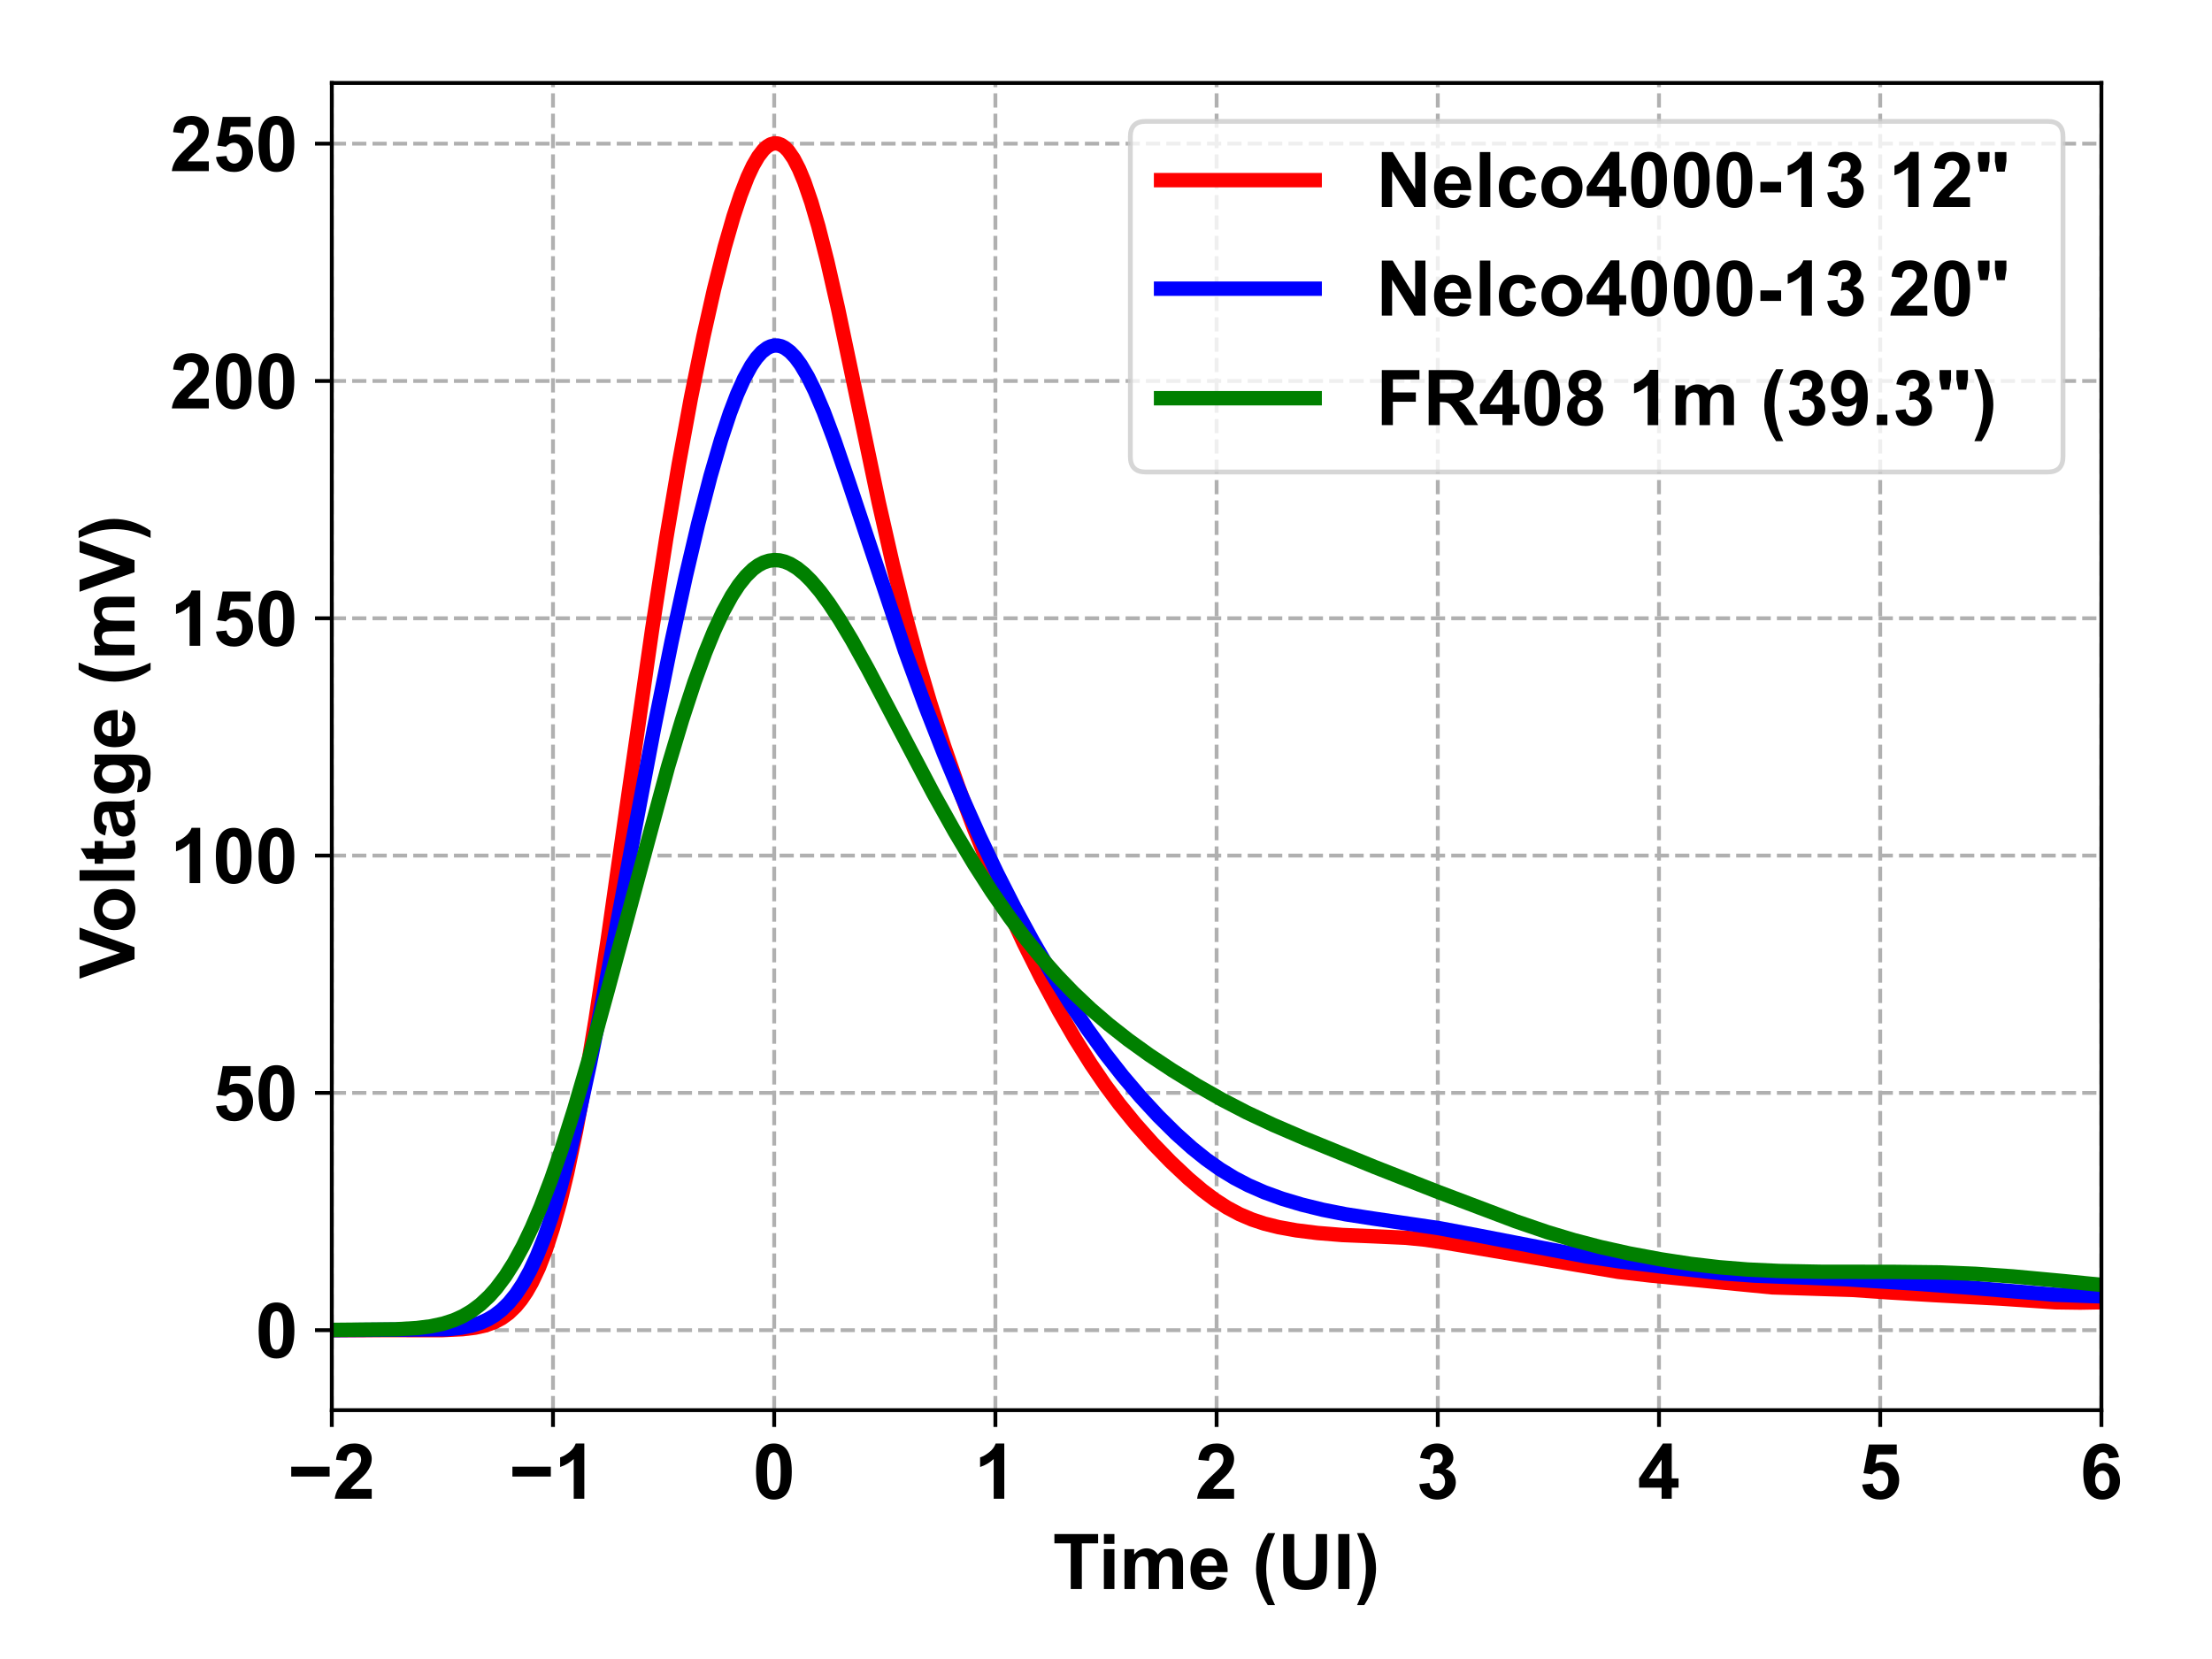 <?xml version="1.0" encoding="UTF-8" standalone="no"?>
<svg
   width="460.8pt"
   height="345.6pt"
   viewBox="0 0 460.8 345.6"
   version="1.1"
   id="svg170"
   sodipodi:docname="plot_pulse.svg"
   inkscape:version="1.3 (0e150ed6c4, 2023-07-21)"
   xmlns:inkscape="http://www.inkscape.org/namespaces/inkscape"
   xmlns:sodipodi="http://sodipodi.sourceforge.net/DTD/sodipodi-0.dtd"
   xmlns:xlink="http://www.w3.org/1999/xlink"
   xmlns="http://www.w3.org/2000/svg"
   xmlns:svg="http://www.w3.org/2000/svg">
  <rect x="0" y="0" width="460.8" height="345.6" fill="#333333" stroke="none"/>
  <sodipodi:namedview
     id="namedview170"
     pagecolor="#ffffff"
     bordercolor="#000000"
     borderopacity="0.25"
     inkscape:showpageshadow="2"
     inkscape:pageopacity="0.0"
     inkscape:pagecheckerboard="0"
     inkscape:deskcolor="#d1d1d1"
     inkscape:document-units="pt"
     inkscape:zoom="1.7643229"
     inkscape:cx="307.20001"
     inkscape:cy="230.4"
     inkscape:window-width="1920"
     inkscape:window-height="1009"
     inkscape:window-x="1912"
     inkscape:window-y="-8"
     inkscape:window-maximized="1"
     inkscape:current-layer="svg170" />
  <defs
     id="defs54">
    <g
       id="g36">
      <g
         id="glyph-0-0">
        <path
           d="M 8.098 -2.031 L 8.098 0 L 0.398 0 C 0.48 -0.77 0.734 -1.488 1.152 -2.191 C 1.566 -2.879 2.383 -3.793 3.617 -4.945 C 4.609 -5.855 5.215 -6.48 5.441 -6.816 C 5.727 -7.266 5.887 -7.711 5.887 -8.16 C 5.887 -8.641 5.742 -9.023 5.488 -9.281 C 5.23 -9.535 4.863 -9.68 4.398 -9.68 C 3.938 -9.68 3.566 -9.535 3.312 -9.266 C 3.039 -8.977 2.879 -8.527 2.848 -7.887 L 0.656 -8.113 C 0.785 -9.312 1.184 -10.176 1.871 -10.703 C 2.559 -11.23 3.426 -11.504 4.465 -11.504 C 5.586 -11.504 6.48 -11.184 7.121 -10.574 C 7.762 -9.969 8.098 -9.215 8.098 -8.32 C 8.098 -7.793 8 -7.297 7.809 -6.832 C 7.617 -6.367 7.328 -5.887 6.945 -5.375 C 6.672 -5.023 6.191 -4.543 5.504 -3.902 C 4.801 -3.266 4.367 -2.848 4.176 -2.641 C 3.984 -2.434 3.84 -2.223 3.727 -2.031 Z M 8.098 -2.031 "
           id="path1" />
      </g>
      <g
         id="glyph-0-1">
        <path
           d="M 6.305 0 L 4.098 0 L 4.098 -8.273 C 3.297 -7.52 2.352 -6.961 1.266 -6.609 L 1.266 -8.609 C 1.84 -8.785 2.465 -9.137 3.137 -9.664 C 3.809 -10.176 4.258 -10.801 4.512 -11.504 L 6.305 -11.504 Z M 6.305 0 "
           id="path2" />
      </g>
      <g
         id="glyph-0-2">
        <path
           d="M 4.383 -11.504 C 5.488 -11.504 6.352 -11.105 6.992 -10.32 C 7.727 -9.375 8.113 -7.824 8.113 -5.648 C 8.113 -3.473 7.727 -1.922 6.992 -0.977 C 6.352 -0.207 5.488 0.176 4.383 0.176 C 3.266 0.176 2.367 -0.238 1.695 -1.09 C 1.008 -1.938 0.672 -3.457 0.672 -5.664 C 0.672 -7.824 1.039 -9.375 1.793 -10.336 C 2.398 -11.105 3.266 -11.504 4.383 -11.504 Z M 4.383 -9.68 C 4.129 -9.68 3.887 -9.586 3.68 -9.426 C 3.457 -9.246 3.297 -8.945 3.199 -8.512 C 3.039 -7.938 2.977 -6.992 2.977 -5.648 C 2.977 -4.305 3.039 -3.375 3.168 -2.879 C 3.297 -2.367 3.473 -2.031 3.68 -1.871 C 3.887 -1.711 4.129 -1.633 4.383 -1.633 C 4.641 -1.633 4.879 -1.711 5.09 -1.871 C 5.297 -2.031 5.457 -2.336 5.586 -2.785 C 5.727 -3.344 5.809 -4.305 5.809 -5.648 C 5.809 -6.992 5.727 -7.902 5.602 -8.414 C 5.473 -8.91 5.297 -9.246 5.09 -9.426 C 4.879 -9.586 4.641 -9.68 4.383 -9.68 Z M 4.383 -9.68 "
           id="path3" />
      </g>
      <g
         id="glyph-0-3">
        <path
           d="M 0.609 -3.039 L 2.719 -3.297 C 2.785 -2.754 2.977 -2.336 3.266 -2.047 C 3.551 -1.762 3.922 -1.633 4.352 -1.633 C 4.801 -1.633 5.168 -1.793 5.488 -2.145 C 5.809 -2.48 5.969 -2.945 5.969 -3.535 C 5.969 -4.078 5.809 -4.512 5.52 -4.832 C 5.215 -5.152 4.848 -5.328 4.434 -5.328 C 4.145 -5.328 3.809 -5.266 3.426 -5.168 L 3.664 -6.961 C 4.258 -6.93 4.703 -7.055 5.023 -7.328 C 5.328 -7.602 5.488 -7.969 5.488 -8.434 C 5.488 -8.816 5.359 -9.121 5.137 -9.344 C 4.91 -9.566 4.609 -9.695 4.223 -9.695 C 3.84 -9.695 3.52 -9.551 3.266 -9.297 C 3.008 -9.039 2.848 -8.656 2.785 -8.16 L 0.77 -8.512 C 0.895 -9.199 1.105 -9.742 1.391 -10.16 C 1.68 -10.574 2.062 -10.895 2.574 -11.137 C 3.09 -11.375 3.664 -11.504 4.305 -11.504 C 5.375 -11.504 6.238 -11.152 6.895 -10.465 C 7.426 -9.902 7.695 -9.266 7.695 -8.559 C 7.695 -7.551 7.137 -6.754 6.047 -6.16 C 6.688 -6.016 7.215 -5.695 7.617 -5.215 C 8 -4.719 8.207 -4.129 8.207 -3.441 C 8.207 -2.434 7.84 -1.586 7.105 -0.879 C 6.367 -0.176 5.457 0.176 4.367 0.176 C 3.328 0.176 2.465 -0.113 1.793 -0.703 C 1.105 -1.297 0.703 -2.078 0.609 -3.039 Z M 0.609 -3.039 "
           id="path4" />
      </g>
      <g
         id="glyph-0-4">
        <path
           d="M 4.992 0 L 4.992 -2.305 L 0.305 -2.305 L 0.305 -4.223 L 5.266 -11.504 L 7.105 -11.504 L 7.105 -4.238 L 8.527 -4.238 L 8.527 -2.305 L 7.105 -2.305 L 7.105 0 Z M 4.992 -4.238 L 4.992 -8.145 L 2.352 -4.238 Z M 4.992 -4.238 "
           id="path5" />
      </g>
      <g
         id="glyph-0-5">
        <path
           d="M 0.703 -2.945 L 2.895 -3.168 C 2.961 -2.672 3.137 -2.289 3.457 -2 C 3.762 -1.711 4.113 -1.566 4.512 -1.566 C 4.961 -1.566 5.359 -1.742 5.68 -2.113 C 6 -2.48 6.16 -3.039 6.16 -3.809 C 6.16 -4.512 6 -5.039 5.68 -5.391 C 5.359 -5.742 4.961 -5.922 4.449 -5.922 C 3.809 -5.922 3.246 -5.633 2.754 -5.07 L 0.977 -5.328 L 2.098 -11.297 L 7.902 -11.297 L 7.902 -9.246 L 3.762 -9.246 L 3.426 -7.297 C 3.902 -7.535 4.414 -7.664 4.93 -7.664 C 5.887 -7.664 6.719 -7.297 7.391 -6.594 C 8.062 -5.887 8.414 -4.961 8.414 -3.84 C 8.414 -2.895 8.145 -2.062 7.602 -1.328 C 6.848 -0.32 5.809 0.176 4.496 0.176 C 3.441 0.176 2.574 -0.098 1.902 -0.656 C 1.23 -1.215 0.832 -1.984 0.703 -2.945 Z M 0.703 -2.945 "
           id="path6" />
      </g>
      <g
         id="glyph-0-6">
        <path
           d="M 8.113 -8.656 L 6 -8.414 C 5.938 -8.848 5.809 -9.168 5.586 -9.375 C 5.359 -9.586 5.09 -9.695 4.734 -9.695 C 4.258 -9.695 3.871 -9.488 3.551 -9.07 C 3.23 -8.656 3.023 -7.777 2.961 -6.465 C 3.504 -7.105 4.176 -7.441 4.992 -7.441 C 5.902 -7.441 6.688 -7.09 7.344 -6.383 C 8 -5.68 8.336 -4.785 8.336 -3.68 C 8.336 -2.512 7.984 -1.586 7.297 -0.879 C 6.609 -0.176 5.727 0.176 4.656 0.176 C 3.488 0.176 2.527 -0.258 1.793 -1.152 C 1.039 -2.047 0.672 -3.52 0.672 -5.566 C 0.672 -7.664 1.055 -9.184 1.84 -10.113 C 2.609 -11.039 3.617 -11.504 4.863 -11.504 C 5.727 -11.504 6.449 -11.246 7.023 -10.77 C 7.602 -10.273 7.953 -9.566 8.113 -8.656 Z M 3.137 -3.855 C 3.137 -3.137 3.297 -2.594 3.633 -2.207 C 3.953 -1.824 4.336 -1.633 4.754 -1.633 C 5.152 -1.633 5.488 -1.777 5.762 -2.098 C 6.031 -2.414 6.176 -2.93 6.176 -3.664 C 6.176 -4.398 6.031 -4.945 5.742 -5.297 C 5.457 -5.648 5.09 -5.824 4.656 -5.824 C 4.223 -5.824 3.855 -5.648 3.566 -5.328 C 3.281 -4.992 3.137 -4.496 3.137 -3.855 Z M 3.137 -3.855 "
           id="path7" />
      </g>
      <g
         id="glyph-0-7">
        <path
           d="M 3.742 0 L 3.742 -9.52 L 0.336 -9.52 L 0.336 -11.457 L 9.441 -11.457 L 9.441 -9.52 L 6.047 -9.52 L 6.047 0 Z M 3.742 0 "
           id="path8" />
      </g>
      <g
         id="glyph-0-8">
        <path
           d="M 1.152 -9.426 L 1.152 -11.457 L 3.344 -11.457 L 3.344 -9.426 Z M 1.152 0 L 1.152 -8.305 L 3.344 -8.305 L 3.344 0 Z M 1.152 0 "
           id="path9" />
      </g>
      <g
         id="glyph-0-9">
        <path
           d="M 0.992 -8.305 L 3.008 -8.305 L 3.008 -7.168 C 3.727 -8.031 4.594 -8.48 5.602 -8.48 C 6.113 -8.48 6.574 -8.367 6.977 -8.145 C 7.359 -7.922 7.68 -7.602 7.938 -7.168 C 8.289 -7.602 8.688 -7.922 9.105 -8.145 C 9.52 -8.367 9.984 -8.48 10.465 -8.48 C 11.07 -8.48 11.586 -8.352 12.016 -8.113 C 12.434 -7.855 12.754 -7.504 12.961 -7.023 C 13.105 -6.672 13.184 -6.098 13.184 -5.312 L 13.184 0 L 10.992 0 L 10.992 -4.734 C 10.992 -5.566 10.91 -6.098 10.77 -6.336 C 10.559 -6.641 10.238 -6.801 9.824 -6.801 C 9.504 -6.801 9.215 -6.703 8.961 -6.512 C 8.688 -6.32 8.496 -6.047 8.367 -5.695 C 8.238 -5.328 8.191 -4.754 8.191 -3.984 L 8.191 0 L 6 0 L 6 -4.543 C 6 -5.344 5.953 -5.871 5.871 -6.113 C 5.793 -6.336 5.68 -6.512 5.52 -6.625 C 5.359 -6.734 5.137 -6.801 4.848 -6.801 C 4.496 -6.801 4.191 -6.703 3.938 -6.527 C 3.664 -6.336 3.473 -6.078 3.359 -5.742 C 3.23 -5.391 3.184 -4.832 3.184 -4.031 L 3.184 0 L 0.992 0 Z M 0.992 -8.305 "
           id="path10" />
      </g>
      <g
         id="glyph-0-10">
        <path
           d="M 5.953 -2.641 L 8.145 -2.273 C 7.855 -1.473 7.406 -0.863 6.801 -0.449 C 6.191 -0.031 5.441 0.176 4.527 0.176 C 3.09 0.176 2.016 -0.289 1.328 -1.23 C 0.785 -1.969 0.512 -2.93 0.512 -4.078 C 0.512 -5.457 0.863 -6.527 1.586 -7.312 C 2.305 -8.078 3.215 -8.48 4.32 -8.48 C 5.535 -8.48 6.512 -8.062 7.23 -7.246 C 7.938 -6.434 8.289 -5.184 8.258 -3.52 L 2.754 -3.52 C 2.77 -2.863 2.945 -2.352 3.281 -2 C 3.617 -1.633 4.047 -1.457 4.559 -1.457 C 4.895 -1.457 5.184 -1.535 5.426 -1.727 C 5.648 -1.922 5.824 -2.223 5.953 -2.641 Z M 6.078 -4.863 C 6.047 -5.488 5.887 -5.969 5.586 -6.305 C 5.266 -6.625 4.895 -6.801 4.449 -6.801 C 3.969 -6.801 3.566 -6.625 3.246 -6.273 C 2.93 -5.922 2.785 -5.457 2.801 -4.863 Z M 6.078 -4.863 "
           id="path11" />
      </g>
      <g
         id="glyph-0-11" />
      <g
         id="glyph-0-12">
        <path
           d="M 4.785 3.344 L 3.281 3.344 C 2.48 2.145 1.871 0.895 1.457 -0.383 C 1.039 -1.68 0.832 -2.93 0.832 -4.145 C 0.832 -5.648 1.09 -7.07 1.617 -8.414 C 2.062 -9.586 2.625 -10.656 3.312 -11.648 L 4.816 -11.648 C 4.098 -10.062 3.602 -8.719 3.344 -7.617 C 3.07 -6.512 2.945 -5.344 2.945 -4.098 C 2.945 -3.23 3.008 -2.367 3.168 -1.473 C 3.328 -0.574 3.535 0.258 3.824 1.055 C 4 1.586 4.32 2.352 4.785 3.344 Z M 4.785 3.344 "
           id="path12" />
      </g>
      <g
         id="glyph-0-13">
        <path
           d="M 1.152 -11.457 L 3.457 -11.457 L 3.457 -5.246 C 3.457 -4.258 3.488 -3.617 3.551 -3.328 C 3.648 -2.863 3.871 -2.496 4.258 -2.207 C 4.625 -1.922 5.137 -1.777 5.777 -1.777 C 6.434 -1.777 6.93 -1.902 7.266 -2.176 C 7.586 -2.449 7.793 -2.785 7.855 -3.168 C 7.922 -3.551 7.969 -4.207 7.969 -5.121 L 7.969 -11.457 L 10.289 -11.457 L 10.289 -5.441 C 10.289 -4.062 10.223 -3.09 10.098 -2.512 C 9.969 -1.938 9.727 -1.457 9.391 -1.07 C 9.055 -0.688 8.609 -0.383 8.047 -0.16 C 7.488 0.062 6.754 0.176 5.855 0.176 C 4.754 0.176 3.922 0.047 3.359 -0.191 C 2.785 -0.434 2.336 -0.754 2.016 -1.168 C 1.695 -1.566 1.473 -1.984 1.375 -2.434 C 1.215 -3.09 1.152 -4.062 1.152 -5.344 Z M 1.152 -11.457 "
           id="path13" />
      </g>
      <g
         id="glyph-0-14">
        <path
           d="M 1.09 0 L 1.09 -11.457 L 3.406 -11.457 L 3.406 0 Z M 1.09 0 "
           id="path14" />
      </g>
      <g
         id="glyph-0-15">
        <path
           d="M 0.543 3.344 C 0.961 2.414 1.266 1.711 1.441 1.215 C 1.617 0.719 1.777 0.16 1.938 -0.48 C 2.098 -1.121 2.207 -1.727 2.273 -2.305 C 2.336 -2.879 2.383 -3.488 2.383 -4.098 C 2.383 -5.344 2.238 -6.512 1.984 -7.617 C 1.727 -8.719 1.23 -10.062 0.527 -11.648 L 2.016 -11.648 C 2.801 -10.527 3.406 -9.328 3.84 -8.078 C 4.273 -6.832 4.496 -5.551 4.496 -4.273 C 4.496 -3.184 4.32 -2.016 3.984 -0.77 C 3.586 0.609 2.945 1.984 2.047 3.344 Z M 0.543 3.344 "
           id="path15" />
      </g>
      <g
         id="glyph-0-16">
        <path
           d="M 1.184 0 L 1.184 -11.457 L 3.441 -11.457 L 8.129 -3.809 L 8.129 -11.457 L 10.273 -11.457 L 10.273 0 L 7.953 0 L 3.328 -7.473 L 3.328 0 Z M 1.184 0 "
           id="path16" />
      </g>
      <g
         id="glyph-0-17">
        <path
           d="M 1.152 0 L 1.152 -11.457 L 3.344 -11.457 L 3.344 0 Z M 1.152 0 "
           id="path17" />
      </g>
      <g
         id="glyph-0-18">
        <path
           d="M 8.383 -5.84 L 6.223 -5.457 C 6.145 -5.871 5.969 -6.191 5.711 -6.414 C 5.457 -6.641 5.121 -6.754 4.719 -6.754 C 4.176 -6.754 3.727 -6.559 3.406 -6.191 C 3.09 -5.809 2.93 -5.184 2.93 -4.305 C 2.93 -3.312 3.09 -2.609 3.426 -2.207 C 3.742 -1.793 4.191 -1.602 4.754 -1.602 C 5.168 -1.602 5.504 -1.711 5.777 -1.953 C 6.031 -2.191 6.223 -2.609 6.336 -3.184 L 8.496 -2.816 C 8.273 -1.824 7.84 -1.07 7.199 -0.574 C 6.559 -0.062 5.711 0.176 4.656 0.176 C 3.441 0.176 2.465 -0.191 1.742 -0.961 C 1.023 -1.727 0.672 -2.785 0.672 -4.145 C 0.672 -5.504 1.023 -6.559 1.742 -7.328 C 2.465 -8.098 3.441 -8.48 4.688 -8.48 C 5.695 -8.48 6.496 -8.258 7.105 -7.824 C 7.695 -7.391 8.129 -6.734 8.383 -5.84 Z M 8.383 -5.84 "
           id="path18" />
      </g>
      <g
         id="glyph-0-19">
        <path
           d="M 0.641 -4.273 C 0.641 -4.992 0.816 -5.695 1.168 -6.383 C 1.52 -7.055 2.031 -7.586 2.703 -7.938 C 3.359 -8.289 4.098 -8.48 4.91 -8.48 C 6.16 -8.48 7.199 -8.062 8 -7.246 C 8.801 -6.434 9.199 -5.406 9.199 -4.176 C 9.199 -2.91 8.785 -1.871 7.984 -1.055 C 7.168 -0.223 6.145 0.176 4.93 0.176 C 4.16 0.176 3.441 0 2.754 -0.336 C 2.047 -0.672 1.52 -1.168 1.168 -1.84 C 0.816 -2.496 0.641 -3.312 0.641 -4.273 Z M 2.895 -4.145 C 2.895 -3.312 3.09 -2.688 3.473 -2.258 C 3.855 -1.809 4.336 -1.602 4.91 -1.602 C 5.488 -1.602 5.969 -1.809 6.352 -2.258 C 6.734 -2.688 6.945 -3.328 6.945 -4.16 C 6.945 -4.961 6.734 -5.586 6.352 -6.031 C 5.969 -6.465 5.488 -6.688 4.91 -6.688 C 4.336 -6.688 3.855 -6.465 3.473 -6.031 C 3.09 -5.586 2.895 -4.961 2.895 -4.145 Z M 2.895 -4.145 "
           id="path19" />
      </g>
      <g
         id="glyph-0-20">
        <path
           d="M 0.895 -3.055 L 0.895 -5.246 L 5.215 -5.246 L 5.215 -3.055 Z M 0.895 -3.055 "
           id="path20" />
      </g>
      <g
         id="glyph-0-21">
        <path
           d="M 1.297 -7.375 L 0.879 -9.52 L 0.879 -11.457 L 3.266 -11.457 L 3.266 -9.52 L 2.91 -7.375 Z M 4.816 -7.375 L 4.398 -9.52 L 4.398 -11.457 L 6.785 -11.457 L 6.785 -9.52 L 6.434 -7.375 Z M 4.816 -7.375 "
           id="path21" />
      </g>
      <g
         id="glyph-0-22">
        <path
           d="M 1.184 0 L 1.184 -11.457 L 9.023 -11.457 L 9.023 -9.52 L 3.488 -9.52 L 3.488 -6.801 L 8.273 -6.801 L 8.273 -4.863 L 3.488 -4.863 L 3.488 0 Z M 1.184 0 "
           id="path22" />
      </g>
      <g
         id="glyph-0-23">
        <path
           d="M 1.168 0 L 1.168 -11.457 L 6.031 -11.457 C 7.246 -11.457 8.145 -11.344 8.703 -11.137 C 9.246 -10.93 9.695 -10.559 10.031 -10.047 C 10.367 -9.52 10.543 -8.91 10.543 -8.238 C 10.543 -7.375 10.289 -6.672 9.777 -6.113 C 9.266 -5.551 8.512 -5.199 7.52 -5.055 C 8.016 -4.77 8.434 -4.449 8.754 -4.098 C 9.07 -3.742 9.52 -3.121 10.062 -2.238 L 11.473 0 L 8.703 0 L 7.023 -2.496 C 6.434 -3.375 6.031 -3.938 5.809 -4.176 C 5.586 -4.398 5.359 -4.559 5.121 -4.656 C 4.863 -4.734 4.48 -4.785 3.953 -4.785 L 3.488 -4.785 L 3.488 0 Z M 3.488 -6.609 L 5.199 -6.609 C 6.305 -6.609 6.992 -6.656 7.266 -6.754 C 7.535 -6.848 7.762 -7.008 7.922 -7.23 C 8.078 -7.457 8.16 -7.742 8.16 -8.098 C 8.16 -8.48 8.047 -8.785 7.84 -9.023 C 7.633 -9.246 7.344 -9.406 6.977 -9.473 C 6.785 -9.504 6.223 -9.52 5.297 -9.52 L 3.488 -9.52 Z M 3.488 -6.609 "
           id="path23" />
      </g>
      <g
         id="glyph-0-24">
        <path
           d="M 2.559 -6.176 C 1.984 -6.414 1.586 -6.754 1.328 -7.168 C 1.07 -7.586 0.945 -8.031 0.945 -8.543 C 0.945 -9.391 1.23 -10.098 1.824 -10.656 C 2.414 -11.215 3.266 -11.504 4.367 -11.504 C 5.457 -11.504 6.289 -11.215 6.895 -10.656 C 7.504 -10.098 7.809 -9.391 7.809 -8.543 C 7.809 -8 7.664 -7.535 7.391 -7.121 C 7.121 -6.703 6.734 -6.398 6.238 -6.176 C 6.863 -5.922 7.344 -5.535 7.68 -5.055 C 8 -4.574 8.176 -4 8.176 -3.359 C 8.176 -2.305 7.84 -1.441 7.168 -0.785 C 6.496 -0.129 5.602 0.191 4.48 0.191 C 3.426 0.191 2.559 -0.078 1.871 -0.625 C 1.055 -1.266 0.656 -2.145 0.656 -3.281 C 0.656 -3.887 0.801 -4.465 1.105 -4.977 C 1.406 -5.488 1.887 -5.887 2.559 -6.176 Z M 3.008 -8.383 C 3.008 -7.938 3.121 -7.602 3.375 -7.359 C 3.633 -7.121 3.969 -7.008 4.383 -7.008 C 4.801 -7.008 5.121 -7.121 5.375 -7.375 C 5.617 -7.617 5.742 -7.953 5.742 -8.398 C 5.742 -8.801 5.617 -9.121 5.375 -9.375 C 5.121 -9.633 4.801 -9.762 4.398 -9.762 C 3.969 -9.762 3.633 -9.633 3.375 -9.375 C 3.121 -9.121 3.008 -8.801 3.008 -8.383 Z M 2.816 -3.488 C 2.816 -2.879 2.961 -2.398 3.281 -2.062 C 3.586 -1.727 3.969 -1.566 4.434 -1.566 C 4.879 -1.566 5.266 -1.727 5.551 -2.047 C 5.84 -2.367 6 -2.848 6 -3.457 C 6 -4 5.84 -4.434 5.551 -4.754 C 5.246 -5.07 4.863 -5.246 4.398 -5.246 C 3.855 -5.246 3.457 -5.055 3.199 -4.688 C 2.945 -4.305 2.816 -3.902 2.816 -3.488 Z M 2.816 -3.488 "
           id="path24" />
      </g>
      <g
         id="glyph-0-25">
        <path
           d="M 0.719 -2.656 L 2.848 -2.879 C 2.895 -2.449 3.023 -2.129 3.246 -1.922 C 3.473 -1.711 3.762 -1.617 4.129 -1.617 C 4.574 -1.617 4.961 -1.824 5.281 -2.238 C 5.602 -2.656 5.793 -3.52 5.887 -4.832 C 5.328 -4.191 4.641 -3.871 3.824 -3.871 C 2.91 -3.871 2.129 -4.207 1.488 -4.91 C 0.832 -5.602 0.512 -6.512 0.512 -7.633 C 0.512 -8.785 0.848 -9.711 1.535 -10.434 C 2.223 -11.137 3.105 -11.504 4.176 -11.504 C 5.328 -11.504 6.289 -11.039 7.039 -10.145 C 7.777 -9.246 8.16 -7.762 8.16 -5.711 C 8.16 -3.617 7.762 -2.113 6.992 -1.184 C 6.207 -0.258 5.199 0.191 3.969 0.191 C 3.07 0.191 2.336 -0.031 1.793 -0.512 C 1.23 -0.992 0.879 -1.695 0.719 -2.656 Z M 5.695 -7.441 C 5.695 -8.145 5.52 -8.703 5.199 -9.09 C 4.879 -9.473 4.496 -9.68 4.078 -9.68 C 3.664 -9.68 3.328 -9.52 3.07 -9.199 C 2.801 -8.879 2.672 -8.352 2.672 -7.633 C 2.672 -6.879 2.816 -6.336 3.105 -5.984 C 3.391 -5.633 3.742 -5.473 4.191 -5.473 C 4.609 -5.473 4.977 -5.633 5.266 -5.969 C 5.551 -6.305 5.695 -6.801 5.695 -7.441 Z M 5.695 -7.441 "
           id="path25" />
      </g>
      <g
         id="glyph-0-26">
        <path
           d="M 1.152 0 L 1.152 -2.191 L 3.344 -2.191 L 3.344 0 Z M 1.152 0 "
           id="path26" />
      </g>
      <g
         id="glyph-1-0">
        <path
           d="M 0 -4.078 L -11.457 0 L -11.457 -2.496 L -2.977 -5.391 L -11.457 -8.207 L -11.457 -10.656 L 0 -6.559 Z M 0 -4.078 "
           id="path27" />
      </g>
      <g
         id="glyph-1-1">
        <path
           d="M -4.273 -0.641 C -4.992 -0.641 -5.695 -0.816 -6.383 -1.168 C -7.055 -1.52 -7.586 -2.031 -7.938 -2.703 C -8.289 -3.359 -8.48 -4.098 -8.48 -4.91 C -8.48 -6.16 -8.062 -7.199 -7.246 -8 C -6.434 -8.801 -5.406 -9.199 -4.176 -9.199 C -2.91 -9.199 -1.871 -8.785 -1.055 -7.984 C -0.223 -7.168 0.176 -6.145 0.176 -4.93 C 0.176 -4.16 0 -3.441 -0.336 -2.754 C -0.672 -2.047 -1.168 -1.52 -1.84 -1.168 C -2.496 -0.816 -3.312 -0.641 -4.273 -0.641 Z M -4.145 -2.895 C -3.312 -2.895 -2.688 -3.09 -2.258 -3.473 C -1.809 -3.855 -1.602 -4.336 -1.602 -4.91 C -1.602 -5.488 -1.809 -5.969 -2.258 -6.352 C -2.688 -6.734 -3.328 -6.945 -4.16 -6.945 C -4.961 -6.945 -5.586 -6.734 -6.031 -6.352 C -6.465 -5.969 -6.688 -5.488 -6.688 -4.91 C -6.688 -4.336 -6.465 -3.855 -6.031 -3.473 C -5.586 -3.09 -4.961 -2.895 -4.145 -2.895 Z M -4.145 -2.895 "
           id="path28" />
      </g>
      <g
         id="glyph-1-2">
        <path
           d="M 0 -1.152 L -11.457 -1.152 L -11.457 -3.344 L 0 -3.344 Z M 0 -1.152 "
           id="path29" />
      </g>
      <g
         id="glyph-1-3">
        <path
           d="M -8.305 -4.961 L -6.543 -4.961 L -6.543 -3.457 L -3.199 -3.457 C -2.527 -3.457 -2.129 -3.457 -2.016 -3.488 C -1.902 -3.52 -1.809 -3.586 -1.742 -3.68 C -1.664 -3.777 -1.633 -3.902 -1.633 -4.062 C -1.633 -4.258 -1.695 -4.559 -1.84 -4.945 L -0.145 -5.137 C 0.062 -4.625 0.176 -4.031 0.176 -3.391 C 0.176 -2.992 0.113 -2.641 -0.016 -2.32 C -0.145 -2 -0.305 -1.777 -0.527 -1.633 C -0.734 -1.473 -1.023 -1.375 -1.375 -1.328 C -1.633 -1.266 -2.145 -1.246 -2.93 -1.246 L -6.543 -1.246 L -6.543 -0.238 L -8.305 -0.238 L -8.305 -1.246 L -9.953 -1.246 L -11.23 -3.457 L -8.305 -3.457 Z M -8.305 -4.961 "
           id="path30" />
      </g>
      <g
         id="glyph-1-4">
        <path
           d="M -5.762 -2.785 L -6.129 -0.801 C -6.93 -1.023 -7.52 -1.406 -7.902 -1.953 C -8.289 -2.496 -8.48 -3.297 -8.48 -4.383 C -8.48 -5.359 -8.352 -6.098 -8.129 -6.574 C -7.902 -7.055 -7.602 -7.391 -7.246 -7.586 C -6.895 -7.777 -6.238 -7.887 -5.297 -7.887 L -2.719 -7.855 C -1.984 -7.855 -1.457 -7.887 -1.105 -7.953 C -0.754 -8.016 -0.383 -8.16 0 -8.352 L 0 -6.191 C -0.145 -6.129 -0.367 -6.047 -0.656 -5.984 C -0.785 -5.938 -0.863 -5.902 -0.91 -5.902 C -0.527 -5.52 -0.258 -5.105 -0.078 -4.688 C 0.078 -4.258 0.176 -3.809 0.176 -3.328 C 0.176 -2.465 -0.047 -1.793 -0.512 -1.312 C -0.961 -0.816 -1.551 -0.574 -2.273 -0.574 C -2.734 -0.574 -3.152 -0.688 -3.52 -0.91 C -3.871 -1.137 -4.16 -1.441 -4.352 -1.84 C -4.543 -2.238 -4.719 -2.832 -4.879 -3.602 C -5.07 -4.625 -5.246 -5.328 -5.406 -5.727 L -5.633 -5.727 C -6.047 -5.727 -6.352 -5.617 -6.527 -5.406 C -6.703 -5.199 -6.801 -4.816 -6.801 -4.238 C -6.801 -3.84 -6.719 -3.535 -6.559 -3.312 C -6.398 -3.09 -6.145 -2.91 -5.762 -2.785 Z M -3.984 -5.727 C -3.887 -5.441 -3.777 -4.992 -3.648 -4.383 C -3.52 -3.777 -3.391 -3.375 -3.266 -3.199 C -3.055 -2.91 -2.801 -2.77 -2.496 -2.77 C -2.176 -2.77 -1.922 -2.879 -1.695 -3.105 C -1.473 -3.328 -1.359 -3.633 -1.359 -3.984 C -1.359 -4.367 -1.488 -4.754 -1.742 -5.121 C -1.938 -5.375 -2.191 -5.551 -2.48 -5.648 C -2.656 -5.695 -3.008 -5.727 -3.551 -5.727 Z M -3.984 -5.727 "
           id="path31" />
      </g>
      <g
         id="glyph-1-5">
        <path
           d="M 0.527 -0.945 L 0.832 -3.457 C 1.121 -3.488 1.328 -3.586 1.441 -3.742 C 1.586 -3.938 1.664 -4.273 1.664 -4.719 C 1.664 -5.297 1.566 -5.727 1.406 -6.016 C 1.297 -6.207 1.121 -6.352 0.863 -6.449 C 0.672 -6.512 0.352 -6.559 -0.129 -6.559 L -1.344 -6.559 C -0.449 -5.887 0 -5.055 0 -4.062 C 0 -2.945 -0.465 -2.062 -1.406 -1.426 C -2.145 -0.91 -3.07 -0.656 -4.191 -0.656 C -5.586 -0.656 -6.641 -0.992 -7.375 -1.664 C -8.113 -2.336 -8.48 -3.168 -8.48 -4.16 C -8.48 -5.184 -8.031 -6.016 -7.137 -6.688 L -8.305 -6.688 L -8.305 -8.754 L -0.848 -8.754 C 0.113 -8.754 0.848 -8.672 1.328 -8.512 C 1.809 -8.352 2.176 -8.113 2.465 -7.824 C 2.734 -7.535 2.945 -7.137 3.105 -6.656 C 3.266 -6.176 3.344 -5.551 3.344 -4.816 C 3.344 -3.406 3.105 -2.398 2.625 -1.824 C 2.145 -1.23 1.535 -0.945 0.801 -0.945 C 0.719 -0.945 0.625 -0.945 0.527 -0.945 Z M -4.32 -2.91 C -3.441 -2.91 -2.801 -3.07 -2.383 -3.426 C -1.969 -3.762 -1.777 -4.176 -1.777 -4.672 C -1.777 -5.215 -1.984 -5.664 -2.398 -6.031 C -2.816 -6.398 -3.441 -6.594 -4.273 -6.594 C -5.121 -6.594 -5.762 -6.414 -6.176 -6.062 C -6.594 -5.711 -6.801 -5.266 -6.801 -4.719 C -6.801 -4.191 -6.594 -3.762 -6.191 -3.426 C -5.777 -3.07 -5.152 -2.91 -4.32 -2.91 Z M -4.32 -2.91 "
           id="path32" />
      </g>
      <g
         id="glyph-1-6">
        <path
           d="M -2.641 -5.953 L -2.273 -8.145 C -1.473 -7.855 -0.863 -7.406 -0.449 -6.801 C -0.031 -6.191 0.176 -5.441 0.176 -4.527 C 0.176 -3.09 -0.289 -2.016 -1.23 -1.328 C -1.969 -0.785 -2.93 -0.512 -4.078 -0.512 C -5.457 -0.512 -6.527 -0.863 -7.312 -1.586 C -8.078 -2.305 -8.48 -3.215 -8.48 -4.32 C -8.48 -5.535 -8.062 -6.512 -7.246 -7.23 C -6.434 -7.938 -5.184 -8.289 -3.52 -8.258 L -3.52 -2.754 C -2.863 -2.77 -2.352 -2.945 -2 -3.281 C -1.633 -3.617 -1.457 -4.047 -1.457 -4.559 C -1.457 -4.895 -1.535 -5.184 -1.727 -5.426 C -1.922 -5.648 -2.223 -5.824 -2.641 -5.953 Z M -4.863 -6.078 C -5.488 -6.047 -5.969 -5.887 -6.305 -5.586 C -6.625 -5.266 -6.801 -4.895 -6.801 -4.449 C -6.801 -3.969 -6.625 -3.566 -6.273 -3.246 C -5.922 -2.93 -5.457 -2.785 -4.863 -2.801 Z M -4.863 -6.078 "
           id="path33" />
      </g>
      <g
         id="glyph-1-7" />
      <g
         id="glyph-1-8">
        <path
           d="M 3.344 -4.785 L 3.344 -3.281 C 2.145 -2.48 0.895 -1.871 -0.383 -1.457 C -1.68 -1.039 -2.93 -0.832 -4.145 -0.832 C -5.648 -0.832 -7.07 -1.09 -8.414 -1.617 C -9.586 -2.062 -10.656 -2.625 -11.648 -3.312 L -11.648 -4.816 C -10.062 -4.098 -8.719 -3.602 -7.617 -3.344 C -6.512 -3.07 -5.344 -2.945 -4.098 -2.945 C -3.23 -2.945 -2.367 -3.008 -1.473 -3.168 C -0.574 -3.328 0.258 -3.535 1.055 -3.824 C 1.586 -4 2.352 -4.32 3.344 -4.785 Z M 3.344 -4.785 "
           id="path34" />
      </g>
      <g
         id="glyph-1-9">
        <path
           d="M -8.305 -0.992 L -8.305 -3.008 L -7.168 -3.008 C -8.031 -3.727 -8.48 -4.594 -8.48 -5.602 C -8.48 -6.113 -8.367 -6.574 -8.145 -6.977 C -7.922 -7.359 -7.602 -7.68 -7.168 -7.938 C -7.602 -8.289 -7.922 -8.688 -8.145 -9.105 C -8.367 -9.52 -8.48 -9.984 -8.48 -10.465 C -8.48 -11.07 -8.352 -11.586 -8.113 -12.016 C -7.855 -12.434 -7.504 -12.754 -7.023 -12.961 C -6.672 -13.105 -6.098 -13.184 -5.312 -13.184 L 0 -13.184 L 0 -10.992 L -4.734 -10.992 C -5.566 -10.992 -6.098 -10.91 -6.336 -10.77 C -6.641 -10.559 -6.801 -10.238 -6.801 -9.824 C -6.801 -9.504 -6.703 -9.215 -6.512 -8.961 C -6.32 -8.688 -6.047 -8.496 -5.695 -8.367 C -5.328 -8.238 -4.754 -8.191 -3.984 -8.191 L 0 -8.191 L 0 -6 L -4.543 -6 C -5.344 -6 -5.871 -5.953 -6.113 -5.871 C -6.336 -5.793 -6.512 -5.68 -6.625 -5.52 C -6.734 -5.359 -6.801 -5.137 -6.801 -4.848 C -6.801 -4.496 -6.703 -4.191 -6.527 -3.938 C -6.336 -3.664 -6.078 -3.473 -5.742 -3.359 C -5.391 -3.23 -4.832 -3.184 -4.031 -3.184 L 0 -3.184 L 0 -0.992 Z M -8.305 -0.992 "
           id="path35" />
      </g>
      <g
         id="glyph-1-10">
        <path
           d="M 3.344 -0.543 C 2.414 -0.961 1.711 -1.266 1.215 -1.441 C 0.719 -1.617 0.16 -1.777 -0.48 -1.938 C -1.121 -2.098 -1.727 -2.207 -2.305 -2.273 C -2.879 -2.336 -3.488 -2.383 -4.098 -2.383 C -5.344 -2.383 -6.512 -2.238 -7.617 -1.984 C -8.719 -1.727 -10.062 -1.23 -11.648 -0.527 L -11.648 -2.016 C -10.527 -2.801 -9.328 -3.406 -8.078 -3.84 C -6.832 -4.273 -5.551 -4.496 -4.273 -4.496 C -3.184 -4.496 -2.016 -4.32 -0.77 -3.984 C 0.609 -3.586 1.984 -2.945 3.344 -2.047 Z M 3.344 -0.543 "
           id="path36" />
      </g>
    </g>
    <clipPath
       id="clip-0">
      <path
         clip-rule="nonzero"
         d="M 69.121 17.281 L 70 17.281 L 70 293.762 L 69.121 293.762 Z M 69.121 17.281 "
         id="path37" />
    </clipPath>
    <clipPath
       id="clip-1">
      <path
         clip-rule="nonzero"
         d="M 114 17.281 L 116 17.281 L 116 293.762 L 114 293.762 Z M 114 17.281 "
         id="path38" />
    </clipPath>
    <clipPath
       id="clip-2">
      <path
         clip-rule="nonzero"
         d="M 160 17.281 L 162 17.281 L 162 293.762 L 160 293.762 Z M 160 17.281 "
         id="path39" />
    </clipPath>
    <clipPath
       id="clip-3">
      <path
         clip-rule="nonzero"
         d="M 206 17.281 L 208 17.281 L 208 293.762 L 206 293.762 Z M 206 17.281 "
         id="path40" />
    </clipPath>
    <clipPath
       id="clip-4">
      <path
         clip-rule="nonzero"
         d="M 253 17.281 L 254 17.281 L 254 293.762 L 253 293.762 Z M 253 17.281 "
         id="path41" />
    </clipPath>
    <clipPath
       id="clip-5">
      <path
         clip-rule="nonzero"
         d="M 299 17.281 L 300 17.281 L 300 293.762 L 299 293.762 Z M 299 17.281 "
         id="path42" />
    </clipPath>
    <clipPath
       id="clip-6">
      <path
         clip-rule="nonzero"
         d="M 345 17.281 L 346 17.281 L 346 293.762 L 345 293.762 Z M 345 17.281 "
         id="path43" />
    </clipPath>
    <clipPath
       id="clip-7">
      <path
         clip-rule="nonzero"
         d="M 391 17.281 L 393 17.281 L 393 293.762 L 391 293.762 Z M 391 17.281 "
         id="path44" />
    </clipPath>
    <clipPath
       id="clip-8">
      <path
         clip-rule="nonzero"
         d="M 437 17.281 L 437.762 17.281 L 437.762 293.762 L 437 293.762 Z M 437 17.281 "
         id="path45" />
    </clipPath>
    <clipPath
       id="clip-9">
      <path
         clip-rule="nonzero"
         d="M 69.121 276 L 437.762 276 L 437.762 278 L 69.121 278 Z M 69.121 276 "
         id="path46" />
    </clipPath>
    <clipPath
       id="clip-10">
      <path
         clip-rule="nonzero"
         d="M 69.121 227 L 437.762 227 L 437.762 229 L 69.121 229 Z M 69.121 227 "
         id="path47" />
    </clipPath>
    <clipPath
       id="clip-11">
      <path
         clip-rule="nonzero"
         d="M 69.121 177 L 437.762 177 L 437.762 179 L 69.121 179 Z M 69.121 177 "
         id="path48" />
    </clipPath>
    <clipPath
       id="clip-12">
      <path
         clip-rule="nonzero"
         d="M 69.121 128 L 437.762 128 L 437.762 130 L 69.121 130 Z M 69.121 128 "
         id="path49" />
    </clipPath>
    <clipPath
       id="clip-13">
      <path
         clip-rule="nonzero"
         d="M 69.121 78 L 437.762 78 L 437.762 80 L 69.121 80 Z M 69.121 78 "
         id="path50" />
    </clipPath>
    <clipPath
       id="clip-14">
      <path
         clip-rule="nonzero"
         d="M 69.121 29 L 437.762 29 L 437.762 31 L 69.121 31 Z M 69.121 29 "
         id="path51" />
    </clipPath>
    <clipPath
       id="clip-15">
      <path
         clip-rule="nonzero"
         d="M 69.121 27 L 437.762 27 L 437.762 280 L 69.121 280 Z M 69.121 27 "
         id="path52" />
    </clipPath>
    <clipPath
       id="clip-16">
      <path
         clip-rule="nonzero"
         d="M 69.121 69 L 437.762 69 L 437.762 280 L 69.121 280 Z M 69.121 69 "
         id="path53" />
    </clipPath>
    <clipPath
       id="clip-17">
      <path
         clip-rule="nonzero"
         d="M 69.121 114 L 437.762 114 L 437.762 280 L 69.121 280 Z M 69.121 114 "
         id="path54" />
    </clipPath>
  </defs>
  <path
     fill-rule="nonzero"
     fill="rgb(100%, 100%, 100%)"
     fill-opacity="1"
     d="M 0 345.602 L 460.801 345.602 L 460.801 0 L 0 0 Z M 0 345.602 "
     id="path55" />
  <path
     fill-rule="nonzero"
     fill="rgb(100%, 100%, 100%)"
     fill-opacity="1"
     d="M 69.121 293.762 L 437.762 293.762 L 437.762 17.281 L 69.121 17.281 Z M 69.121 293.762 "
     id="path56" />
  <g
     clip-path="url(#clip-0)"
     id="g57">
    <path
       fill="none"
       stroke-width="0.8"
       stroke-linecap="butt"
       stroke-linejoin="round"
       stroke="rgb(69.019%, 69.019%, 69.019%)"
       stroke-opacity="1"
       stroke-dasharray="2.96 1.28"
       stroke-miterlimit="10"
       d="M 69.121 51.838 L 69.121 328.319 "
       transform="matrix(1, 0, 0, -1, 0, 345.6)"
       id="path57" />
  </g>
  <path
     fill="none"
     stroke-width="0.8"
     stroke-linecap="butt"
     stroke-linejoin="round"
     stroke="rgb(0%, 0%, 0%)"
     stroke-opacity="1"
     stroke-miterlimit="10"
     d="M 69.121 51.838 L 69.121 48.338 "
     transform="matrix(1, 0, 0, -1, 0, 345.6)"
     id="path58" />
  <g
     fill="rgb(0%, 0%, 0%)"
     fill-opacity="1"
     id="g58">
    <use
       xlink:href="#glyph-0-0"
       x="69.339"
       y="312.213"
       id="use58" />
  </g>
  <path
     fill-rule="nonzero"
     fill="rgb(0%, 0%, 0%)"
     fill-opacity="1"
     d="M 60.668 307.59 L 60.668 305.543 L 68.668 305.543 L 68.668 307.59 Z M 60.668 307.59 "
     id="path59" />
  <g
     clip-path="url(#clip-1)"
     id="g60">
    <path
       fill="none"
       stroke-width="0.8"
       stroke-linecap="butt"
       stroke-linejoin="round"
       stroke="rgb(69.019%, 69.019%, 69.019%)"
       stroke-opacity="1"
       stroke-dasharray="2.96 1.28"
       stroke-miterlimit="10"
       d="M 115.199 51.838 L 115.199 328.319 "
       transform="matrix(1, 0, 0, -1, 0, 345.6)"
       id="path60" />
  </g>
  <path
     fill="none"
     stroke-width="0.8"
     stroke-linecap="butt"
     stroke-linejoin="round"
     stroke="rgb(0%, 0%, 0%)"
     stroke-opacity="1"
     stroke-miterlimit="10"
     d="M 115.199 51.838 L 115.199 48.338 "
     transform="matrix(1, 0, 0, -1, 0, 345.6)"
     id="path61" />
  <g
     fill="rgb(0%, 0%, 0%)"
     fill-opacity="1"
     id="g61">
    <use
       xlink:href="#glyph-0-1"
       x="115.419"
       y="312.213"
       id="use61" />
  </g>
  <path
     fill-rule="nonzero"
     fill="rgb(0%, 0%, 0%)"
     fill-opacity="1"
     d="M 106.746 307.59 L 106.746 305.543 L 114.746 305.543 L 114.746 307.59 Z M 106.746 307.59 "
     id="path62" />
  <g
     clip-path="url(#clip-2)"
     id="g63">
    <path
       fill="none"
       stroke-width="0.8"
       stroke-linecap="butt"
       stroke-linejoin="round"
       stroke="rgb(69.019%, 69.019%, 69.019%)"
       stroke-opacity="1"
       stroke-dasharray="2.96 1.28"
       stroke-miterlimit="10"
       d="M 161.281 51.838 L 161.281 328.319 "
       transform="matrix(1, 0, 0, -1, 0, 345.6)"
       id="path63" />
  </g>
  <path
     fill="none"
     stroke-width="0.8"
     stroke-linecap="butt"
     stroke-linejoin="round"
     stroke="rgb(0%, 0%, 0%)"
     stroke-opacity="1"
     stroke-miterlimit="10"
     d="M 161.281 51.838 L 161.281 48.338 "
     transform="matrix(1, 0, 0, -1, 0, 345.6)"
     id="path64" />
  <g
     fill="rgb(0%, 0%, 0%)"
     fill-opacity="1"
     id="g64">
    <use
       xlink:href="#glyph-0-2"
       x="156.827"
       y="312.213"
       id="use64" />
  </g>
  <g
     clip-path="url(#clip-3)"
     id="g65">
    <path
       fill="none"
       stroke-width="0.8"
       stroke-linecap="butt"
       stroke-linejoin="round"
       stroke="rgb(69.019%, 69.019%, 69.019%)"
       stroke-opacity="1"
       stroke-dasharray="2.96 1.28"
       stroke-miterlimit="10"
       d="M 207.359 51.838 L 207.359 328.319 "
       transform="matrix(1, 0, 0, -1, 0, 345.6)"
       id="path65" />
  </g>
  <path
     fill="none"
     stroke-width="0.8"
     stroke-linecap="butt"
     stroke-linejoin="round"
     stroke="rgb(0%, 0%, 0%)"
     stroke-opacity="1"
     stroke-miterlimit="10"
     d="M 207.359 51.838 L 207.359 48.338 "
     transform="matrix(1, 0, 0, -1, 0, 345.6)"
     id="path66" />
  <g
     fill="rgb(0%, 0%, 0%)"
     fill-opacity="1"
     id="g66">
    <use
       xlink:href="#glyph-0-1"
       x="202.907"
       y="312.213"
       id="use66" />
  </g>
  <g
     clip-path="url(#clip-4)"
     id="g67">
    <path
       fill="none"
       stroke-width="0.8"
       stroke-linecap="butt"
       stroke-linejoin="round"
       stroke="rgb(69.019%, 69.019%, 69.019%)"
       stroke-opacity="1"
       stroke-dasharray="2.96 1.28"
       stroke-miterlimit="10"
       d="M 253.441 51.838 L 253.441 328.319 "
       transform="matrix(1, 0, 0, -1, 0, 345.6)"
       id="path67" />
  </g>
  <path
     fill="none"
     stroke-width="0.8"
     stroke-linecap="butt"
     stroke-linejoin="round"
     stroke="rgb(0%, 0%, 0%)"
     stroke-opacity="1"
     stroke-miterlimit="10"
     d="M 253.441 51.838 L 253.441 48.338 "
     transform="matrix(1, 0, 0, -1, 0, 345.6)"
     id="path68" />
  <g
     fill="rgb(0%, 0%, 0%)"
     fill-opacity="1"
     id="g68">
    <use
       xlink:href="#glyph-0-0"
       x="248.987"
       y="312.213"
       id="use68" />
  </g>
  <g
     clip-path="url(#clip-5)"
     id="g69">
    <path
       fill="none"
       stroke-width="0.8"
       stroke-linecap="butt"
       stroke-linejoin="round"
       stroke="rgb(69.019%, 69.019%, 69.019%)"
       stroke-opacity="1"
       stroke-dasharray="2.96 1.28"
       stroke-miterlimit="10"
       d="M 299.52 51.838 L 299.52 328.319 "
       transform="matrix(1, 0, 0, -1, 0, 345.6)"
       id="path69" />
  </g>
  <path
     fill="none"
     stroke-width="0.8"
     stroke-linecap="butt"
     stroke-linejoin="round"
     stroke="rgb(0%, 0%, 0%)"
     stroke-opacity="1"
     stroke-miterlimit="10"
     d="M 299.52 51.838 L 299.52 48.338 "
     transform="matrix(1, 0, 0, -1, 0, 345.6)"
     id="path70" />
  <g
     fill="rgb(0%, 0%, 0%)"
     fill-opacity="1"
     id="g70">
    <use
       xlink:href="#glyph-0-3"
       x="295.067"
       y="312.213"
       id="use70" />
  </g>
  <g
     clip-path="url(#clip-6)"
     id="g71">
    <path
       fill="none"
       stroke-width="0.8"
       stroke-linecap="butt"
       stroke-linejoin="round"
       stroke="rgb(69.019%, 69.019%, 69.019%)"
       stroke-opacity="1"
       stroke-dasharray="2.96 1.28"
       stroke-miterlimit="10"
       d="M 345.602 51.838 L 345.602 328.319 "
       transform="matrix(1, 0, 0, -1, 0, 345.6)"
       id="path71" />
  </g>
  <path
     fill="none"
     stroke-width="0.8"
     stroke-linecap="butt"
     stroke-linejoin="round"
     stroke="rgb(0%, 0%, 0%)"
     stroke-opacity="1"
     stroke-miterlimit="10"
     d="M 345.602 51.838 L 345.602 48.338 "
     transform="matrix(1, 0, 0, -1, 0, 345.6)"
     id="path72" />
  <g
     fill="rgb(0%, 0%, 0%)"
     fill-opacity="1"
     id="g72">
    <use
       xlink:href="#glyph-0-4"
       x="341.147"
       y="312.213"
       id="use72" />
  </g>
  <g
     clip-path="url(#clip-7)"
     id="g73">
    <path
       fill="none"
       stroke-width="0.8"
       stroke-linecap="butt"
       stroke-linejoin="round"
       stroke="rgb(69.019%, 69.019%, 69.019%)"
       stroke-opacity="1"
       stroke-dasharray="2.96 1.28"
       stroke-miterlimit="10"
       d="M 391.68 51.838 L 391.68 328.319 "
       transform="matrix(1, 0, 0, -1, 0, 345.6)"
       id="path73" />
  </g>
  <path
     fill="none"
     stroke-width="0.8"
     stroke-linecap="butt"
     stroke-linejoin="round"
     stroke="rgb(0%, 0%, 0%)"
     stroke-opacity="1"
     stroke-miterlimit="10"
     d="M 391.68 51.838 L 391.68 48.338 "
     transform="matrix(1, 0, 0, -1, 0, 345.6)"
     id="path74" />
  <g
     fill="rgb(0%, 0%, 0%)"
     fill-opacity="1"
     id="g74">
    <use
       xlink:href="#glyph-0-5"
       x="387.227"
       y="312.213"
       id="use74" />
  </g>
  <g
     clip-path="url(#clip-8)"
     id="g75">
    <path
       fill="none"
       stroke-width="0.8"
       stroke-linecap="butt"
       stroke-linejoin="round"
       stroke="rgb(69.019%, 69.019%, 69.019%)"
       stroke-opacity="1"
       stroke-dasharray="2.96 1.28"
       stroke-miterlimit="10"
       d="M 437.762 51.838 L 437.762 328.319 "
       transform="matrix(1, 0, 0, -1, 0, 345.6)"
       id="path75" />
  </g>
  <path
     fill="none"
     stroke-width="0.8"
     stroke-linecap="butt"
     stroke-linejoin="round"
     stroke="rgb(0%, 0%, 0%)"
     stroke-opacity="1"
     stroke-miterlimit="10"
     d="M 437.762 51.838 L 437.762 48.338 "
     transform="matrix(1, 0, 0, -1, 0, 345.6)"
     id="path76" />
  <g
     fill="rgb(0%, 0%, 0%)"
     fill-opacity="1"
     id="g76">
    <use
       xlink:href="#glyph-0-6"
       x="433.307"
       y="312.213"
       id="use76" />
  </g>
  <g
     fill="rgb(0%, 0%, 0%)"
     fill-opacity="1"
     id="g77">
    <use
       xlink:href="#glyph-0-7"
       x="219.315"
       y="331.026"
       id="use77" />
  </g>
  <g
     fill="rgb(0%, 0%, 0%)"
     fill-opacity="1"
     id="g85">
    <use
       xlink:href="#glyph-0-8"
       x="228.81"
       y="331.026"
       id="use78" />
    <use
       xlink:href="#glyph-0-9"
       x="233.258"
       y="331.026"
       id="use79" />
    <use
       xlink:href="#glyph-0-10"
       x="247.482"
       y="331.026"
       id="use80" />
    <use
       xlink:href="#glyph-0-11"
       x="256.378"
       y="331.026"
       id="use81" />
    <use
       xlink:href="#glyph-0-12"
       x="260.826"
       y="331.026"
       id="use82" />
    <use
       xlink:href="#glyph-0-13"
       x="266.154"
       y="331.026"
       id="use83" />
    <use
       xlink:href="#glyph-0-14"
       x="277.706"
       y="331.026"
       id="use84" />
    <use
       xlink:href="#glyph-0-15"
       x="282.154"
       y="331.026"
       id="use85" />
  </g>
  <g
     clip-path="url(#clip-9)"
     id="g86">
    <path
       fill="none"
       stroke-width="0.8"
       stroke-linecap="butt"
       stroke-linejoin="round"
       stroke="rgb(69.019%, 69.019%, 69.019%)"
       stroke-opacity="1"
       stroke-dasharray="2.96 1.28"
       stroke-miterlimit="10"
       d="M 69.121 68.498 L 437.762 68.498 "
       transform="matrix(1, 0, 0, -1, 0, 345.6)"
       id="path85" />
  </g>
  <path
     fill="none"
     stroke-width="0.8"
     stroke-linecap="butt"
     stroke-linejoin="round"
     stroke="rgb(0%, 0%, 0%)"
     stroke-opacity="1"
     stroke-miterlimit="10"
     d="M 69.121 68.498 L 65.621 68.498 "
     transform="matrix(1, 0, 0, -1, 0, 345.6)"
     id="path86" />
  <g
     fill="rgb(0%, 0%, 0%)"
     fill-opacity="1"
     id="g87">
    <use
       xlink:href="#glyph-0-2"
       x="53.214"
       y="282.829"
       id="use86" />
  </g>
  <g
     clip-path="url(#clip-10)"
     id="g88">
    <path
       fill="none"
       stroke-width="0.8"
       stroke-linecap="butt"
       stroke-linejoin="round"
       stroke="rgb(69.019%, 69.019%, 69.019%)"
       stroke-opacity="1"
       stroke-dasharray="2.96 1.28"
       stroke-miterlimit="10"
       d="M 69.121 117.932 L 437.762 117.932 "
       transform="matrix(1, 0, 0, -1, 0, 345.6)"
       id="path87" />
  </g>
  <path
     fill="none"
     stroke-width="0.8"
     stroke-linecap="butt"
     stroke-linejoin="round"
     stroke="rgb(0%, 0%, 0%)"
     stroke-opacity="1"
     stroke-miterlimit="10"
     d="M 69.121 117.932 L 65.621 117.932 "
     transform="matrix(1, 0, 0, -1, 0, 345.6)"
     id="path88" />
  <g
     fill="rgb(0%, 0%, 0%)"
     fill-opacity="1"
     id="g89">
    <use
       xlink:href="#glyph-0-5"
       x="44.307"
       y="233.394"
       id="use88" />
    <use
       xlink:href="#glyph-0-2"
       x="53.203"
       y="233.394"
       id="use89" />
  </g>
  <g
     clip-path="url(#clip-11)"
     id="g90">
    <path
       fill="none"
       stroke-width="0.8"
       stroke-linecap="butt"
       stroke-linejoin="round"
       stroke="rgb(69.019%, 69.019%, 69.019%)"
       stroke-opacity="1"
       stroke-dasharray="2.96 1.28"
       stroke-miterlimit="10"
       d="M 69.121 167.37 L 437.762 167.37 "
       transform="matrix(1, 0, 0, -1, 0, 345.6)"
       id="path89" />
  </g>
  <path
     fill="none"
     stroke-width="0.8"
     stroke-linecap="butt"
     stroke-linejoin="round"
     stroke="rgb(0%, 0%, 0%)"
     stroke-opacity="1"
     stroke-miterlimit="10"
     d="M 69.121 167.37 L 65.621 167.37 "
     transform="matrix(1, 0, 0, -1, 0, 345.6)"
     id="path90" />
  <g
     fill="rgb(0%, 0%, 0%)"
     fill-opacity="1"
     id="g92">
    <use
       xlink:href="#glyph-0-1"
       x="35.401"
       y="183.958"
       id="use90" />
    <use
       xlink:href="#glyph-0-2"
       x="44.297"
       y="183.958"
       id="use91" />
    <use
       xlink:href="#glyph-0-2"
       x="53.193"
       y="183.958"
       id="use92" />
  </g>
  <g
     clip-path="url(#clip-12)"
     id="g93">
    <path
       fill="none"
       stroke-width="0.8"
       stroke-linecap="butt"
       stroke-linejoin="round"
       stroke="rgb(69.019%, 69.019%, 69.019%)"
       stroke-opacity="1"
       stroke-dasharray="2.96 1.28"
       stroke-miterlimit="10"
       d="M 69.121 216.803 L 437.762 216.803 "
       transform="matrix(1, 0, 0, -1, 0, 345.6)"
       id="path92" />
  </g>
  <path
     fill="none"
     stroke-width="0.8"
     stroke-linecap="butt"
     stroke-linejoin="round"
     stroke="rgb(0%, 0%, 0%)"
     stroke-opacity="1"
     stroke-miterlimit="10"
     d="M 69.121 216.803 L 65.621 216.803 "
     transform="matrix(1, 0, 0, -1, 0, 345.6)"
     id="path93" />
  <g
     fill="rgb(0%, 0%, 0%)"
     fill-opacity="1"
     id="g95">
    <use
       xlink:href="#glyph-0-1"
       x="35.401"
       y="134.523"
       id="use93" />
    <use
       xlink:href="#glyph-0-5"
       x="44.297"
       y="134.523"
       id="use94" />
    <use
       xlink:href="#glyph-0-2"
       x="53.193"
       y="134.523"
       id="use95" />
  </g>
  <g
     clip-path="url(#clip-13)"
     id="g96">
    <path
       fill="none"
       stroke-width="0.8"
       stroke-linecap="butt"
       stroke-linejoin="round"
       stroke="rgb(69.019%, 69.019%, 69.019%)"
       stroke-opacity="1"
       stroke-dasharray="2.96 1.28"
       stroke-miterlimit="10"
       d="M 69.121 266.241 L 437.762 266.241 "
       transform="matrix(1, 0, 0, -1, 0, 345.6)"
       id="path95" />
  </g>
  <path
     fill="none"
     stroke-width="0.8"
     stroke-linecap="butt"
     stroke-linejoin="round"
     stroke="rgb(0%, 0%, 0%)"
     stroke-opacity="1"
     stroke-miterlimit="10"
     d="M 69.121 266.241 L 65.621 266.241 "
     transform="matrix(1, 0, 0, -1, 0, 345.6)"
     id="path96" />
  <g
     fill="rgb(0%, 0%, 0%)"
     fill-opacity="1"
     id="g98">
    <use
       xlink:href="#glyph-0-0"
       x="35.401"
       y="85.087"
       id="use96" />
    <use
       xlink:href="#glyph-0-2"
       x="44.297"
       y="85.087"
       id="use97" />
    <use
       xlink:href="#glyph-0-2"
       x="53.193"
       y="85.087"
       id="use98" />
  </g>
  <g
     clip-path="url(#clip-14)"
     id="g99">
    <path
       fill="none"
       stroke-width="0.8"
       stroke-linecap="butt"
       stroke-linejoin="round"
       stroke="rgb(69.019%, 69.019%, 69.019%)"
       stroke-opacity="1"
       stroke-dasharray="2.96 1.28"
       stroke-miterlimit="10"
       d="M 69.121 315.674 L 437.762 315.674 "
       transform="matrix(1, 0, 0, -1, 0, 345.6)"
       id="path98" />
  </g>
  <path
     fill="none"
     stroke-width="0.8"
     stroke-linecap="butt"
     stroke-linejoin="round"
     stroke="rgb(0%, 0%, 0%)"
     stroke-opacity="1"
     stroke-miterlimit="10"
     d="M 69.121 315.674 L 65.621 315.674 "
     transform="matrix(1, 0, 0, -1, 0, 345.6)"
     id="path99" />
  <g
     fill="rgb(0%, 0%, 0%)"
     fill-opacity="1"
     id="g101">
    <use
       xlink:href="#glyph-0-0"
       x="35.401"
       y="35.652"
       id="use99" />
    <use
       xlink:href="#glyph-0-5"
       x="44.297"
       y="35.652"
       id="use100" />
    <use
       xlink:href="#glyph-0-2"
       x="53.193"
       y="35.652"
       id="use101" />
  </g>
  <g
     fill="rgb(0%, 0%, 0%)"
     fill-opacity="1"
     id="g102">
    <use
       xlink:href="#glyph-1-0"
       x="28.026"
       y="203.879"
       id="use102" />
  </g>
  <g
     fill="rgb(0%, 0%, 0%)"
     fill-opacity="1"
     id="g113">
    <use
       xlink:href="#glyph-1-1"
       x="28.026"
       y="194.395"
       id="use103" />
    <use
       xlink:href="#glyph-1-2"
       x="28.026"
       y="184.619"
       id="use104" />
    <use
       xlink:href="#glyph-1-3"
       x="28.026"
       y="180.171"
       id="use105" />
    <use
       xlink:href="#glyph-1-4"
       x="28.026"
       y="174.843"
       id="use106" />
    <use
       xlink:href="#glyph-1-5"
       x="28.026"
       y="165.947"
       id="use107" />
    <use
       xlink:href="#glyph-1-6"
       x="28.026"
       y="156.171"
       id="use108" />
    <use
       xlink:href="#glyph-1-7"
       x="28.026"
       y="147.275"
       id="use109" />
    <use
       xlink:href="#glyph-1-8"
       x="28.026"
       y="142.827"
       id="use110" />
    <use
       xlink:href="#glyph-1-9"
       x="28.026"
       y="137.499"
       id="use111" />
    <use
       xlink:href="#glyph-1-0"
       x="28.026"
       y="123.275"
       id="use112" />
    <use
       xlink:href="#glyph-1-10"
       x="28.026"
       y="112.603"
       id="use113" />
  </g>
  <g
     clip-path="url(#clip-15)"
     id="g114">
    <path
       fill="none"
       stroke-width="3"
       stroke-linecap="square"
       stroke-linejoin="round"
       stroke="rgb(100%, 0%, 0%)"
       stroke-opacity="1"
       stroke-miterlimit="10"
       d="M 68.75 68.502 L 80.547 68.518 L 91.977 68.502 L 96.398 68.713 L 98.98 69.026 L 101.191 69.522 L 103.035 70.198 L 104.508 70.979 L 105.984 72.049 L 107.457 73.471 L 108.566 74.823 L 109.672 76.448 L 110.777 78.385 L 112.25 81.502 L 113.727 85.299 L 115.199 89.827 L 116.676 95.127 L 118.148 101.221 L 119.992 109.948 L 121.836 119.842 L 124.047 133.088 L 126.629 150.041 L 130.684 178.495 L 135.844 214.436 L 138.793 233.444 L 141.375 248.772 L 143.953 262.799 L 146.535 275.51 L 148.746 285.338 L 150.957 294.104 L 152.801 300.502 L 154.277 304.952 L 155.75 308.733 L 156.855 311.084 L 157.961 312.987 L 159.066 314.416 L 159.805 315.088 L 160.543 315.534 L 161.281 315.741 L 162.016 315.705 L 162.754 315.428 L 163.492 314.909 L 164.23 314.143 L 165.336 312.538 L 166.441 310.401 L 167.547 307.748 L 169.02 303.463 L 170.496 298.409 L 172.34 291.166 L 174.551 281.444 L 177.867 265.655 L 183.031 241.03 L 185.98 228.053 L 188.559 217.635 L 191.141 208.104 L 193.719 199.366 L 196.668 190.198 L 199.617 181.737 L 202.938 172.905 L 206.254 164.698 L 209.57 157.053 L 213.258 149.143 L 216.945 141.784 L 220.633 134.932 L 223.949 129.198 L 227.266 123.905 L 230.215 119.584 L 233.164 115.616 L 236.484 111.537 L 240.168 107.397 L 243.855 103.592 L 247.543 100.116 L 250.492 97.62 L 253.07 95.686 L 255.652 94.026 L 258.23 92.651 L 260.812 91.553 L 263.395 90.698 L 266.344 89.963 L 270.027 89.299 L 274.453 88.745 L 279.613 88.327 L 285.879 88.069 L 292.883 87.752 L 296.941 87.346 L 301.363 86.682 L 337.121 80.651 L 343.758 79.893 L 369.191 77.42 L 375.828 77.209 L 385.781 76.893 L 393.891 76.35 L 402.738 75.815 L 416.746 75.077 L 428.176 74.315 L 433.336 74.245 L 438.129 74.33 "
       transform="matrix(1, 0, 0, -1, 0, 345.6)"
       id="path113" />
  </g>
  <g
     clip-path="url(#clip-16)"
     id="g115">
    <path
       fill="none"
       stroke-width="3"
       stroke-linecap="square"
       stroke-linejoin="round"
       stroke="rgb(0%, 0%, 100%)"
       stroke-opacity="1"
       stroke-miterlimit="10"
       d="M 68.75 68.51 L 93.082 68.686 L 96.031 69.006 L 98.242 69.459 L 100.086 70.045 L 101.559 70.709 L 103.035 71.584 L 104.508 72.725 L 105.984 74.174 L 107.457 75.983 L 108.934 78.198 L 110.406 80.87 L 111.883 84.026 L 113.355 87.705 L 114.832 91.92 L 116.676 97.948 L 118.52 104.803 L 120.73 114.041 L 122.941 124.245 L 125.891 138.998 L 130.312 162.483 L 136.211 193.67 L 139.898 211.924 L 142.848 225.491 L 145.43 236.455 L 148.008 246.416 L 150.223 254.01 L 152.062 259.561 L 153.539 263.424 L 155.012 266.725 L 156.488 269.42 L 157.594 271.022 L 158.699 272.252 L 159.805 273.096 L 160.543 273.444 L 161.281 273.62 L 162.016 273.62 L 162.754 273.452 L 163.492 273.116 L 164.598 272.303 L 165.703 271.135 L 166.809 269.627 L 168.285 267.135 L 169.758 264.143 L 171.602 259.803 L 173.812 253.916 L 176.762 245.299 L 188.559 209.92 L 192.613 198.877 L 196.668 188.53 L 200.355 179.702 L 204.043 171.42 L 207.73 163.67 L 211.414 156.428 L 215.102 149.647 L 219.156 142.666 L 222.844 136.741 L 226.527 131.229 L 230.215 126.127 L 233.902 121.424 L 237.59 117.096 L 241.273 113.108 L 244.961 109.455 L 248.277 106.483 L 251.227 104.116 L 254.176 102.026 L 257.125 100.221 L 260.074 98.682 L 263.395 97.229 L 267.078 95.889 L 271.133 94.674 L 275.559 93.584 L 280.352 92.639 L 285.879 91.787 L 299.887 89.733 L 308 88.209 L 330.484 83.858 L 337.488 82.823 L 348.18 81.514 L 359.238 80.315 L 365.508 79.866 L 372.879 79.577 L 384.676 79.112 L 398.684 78.221 L 410.113 77.373 L 427.809 75.901 L 435.547 75.616 L 438.129 75.553 "
       transform="matrix(1, 0, 0, -1, 0, 345.6)"
       id="path114" />
  </g>
  <g
     clip-path="url(#clip-17)"
     id="g116">
    <path
       fill="none"
       stroke-width="3"
       stroke-linecap="square"
       stroke-linejoin="round"
       stroke="rgb(0%, 50.195%, 0%)"
       stroke-opacity="1"
       stroke-miterlimit="10"
       d="M 68.75 68.553 L 82.391 68.682 L 86.816 68.94 L 89.766 69.311 L 92.344 69.866 L 94.555 70.584 L 96.398 71.412 L 98.242 72.491 L 100.086 73.87 L 101.93 75.596 L 103.402 77.256 L 105.246 79.713 L 107.09 82.62 L 108.934 85.991 L 110.777 89.846 L 112.621 94.174 L 114.832 99.971 L 117.043 106.381 L 119.625 114.549 L 122.574 124.627 L 126.629 139.393 L 139.16 185.862 L 142.109 195.694 L 144.691 203.561 L 146.902 209.631 L 148.746 214.143 L 150.59 218.108 L 152.434 221.483 L 153.906 223.737 L 155.383 225.584 L 156.855 227.026 L 157.961 227.838 L 159.066 228.424 L 160.176 228.784 L 161.281 228.928 L 162.387 228.862 L 163.492 228.592 L 164.598 228.131 L 166.074 227.233 L 167.547 226.034 L 169.02 224.565 L 170.863 222.385 L 172.707 219.877 L 174.918 216.51 L 177.5 212.194 L 180.816 206.205 L 186.348 195.67 L 194.457 180.26 L 198.883 172.346 L 202.938 165.561 L 206.621 159.823 L 210.309 154.518 L 213.625 150.112 L 216.945 146.037 L 220.262 142.291 L 223.582 138.85 L 227.266 135.362 L 230.953 132.186 L 235.008 128.998 L 239.434 125.815 L 244.223 122.635 L 249.387 119.463 L 254.547 116.534 L 259.707 113.858 L 265.238 111.264 L 271.871 108.409 L 286.25 102.537 L 299.152 97.463 L 315.738 91.186 L 322.375 88.916 L 327.906 87.252 L 333.434 85.811 L 339.332 84.498 L 345.969 83.26 L 352.234 82.303 L 358.133 81.612 L 364.031 81.135 L 370.668 80.827 L 379.516 80.659 L 394.262 80.647 L 404.215 80.534 L 411.586 80.233 L 419.328 79.698 L 430.02 78.709 L 438.129 77.901 "
       transform="matrix(1, 0, 0, -1, 0, 345.6)"
       id="path115" />
  </g>
  <path
     fill="none"
     stroke-width="0.8"
     stroke-linecap="square"
     stroke-linejoin="miter"
     stroke="rgb(0%, 0%, 0%)"
     stroke-opacity="1"
     stroke-miterlimit="10"
     d="M 69.121 51.838 L 69.121 328.319 "
     transform="matrix(1, 0, 0, -1, 0, 345.6)"
     id="path116" />
  <path
     fill="none"
     stroke-width="0.8"
     stroke-linecap="square"
     stroke-linejoin="miter"
     stroke="rgb(0%, 0%, 0%)"
     stroke-opacity="1"
     stroke-miterlimit="10"
     d="M 437.762 51.838 L 437.762 328.319 "
     transform="matrix(1, 0, 0, -1, 0, 345.6)"
     id="path117" />
  <path
     fill="none"
     stroke-width="0.8"
     stroke-linecap="square"
     stroke-linejoin="miter"
     stroke="rgb(0%, 0%, 0%)"
     stroke-opacity="1"
     stroke-miterlimit="10"
     d="M 69.121 51.838 L 437.762 51.838 "
     transform="matrix(1, 0, 0, -1, 0, 345.6)"
     id="path118" />
  <path
     fill="none"
     stroke-width="0.8"
     stroke-linecap="square"
     stroke-linejoin="miter"
     stroke="rgb(0%, 0%, 0%)"
     stroke-opacity="1"
     stroke-miterlimit="10"
     d="M 69.121 328.319 L 437.762 328.319 "
     transform="matrix(1, 0, 0, -1, 0, 345.6)"
     id="path119" />
  <path
     fill-rule="nonzero"
     fill="rgb(100%, 100%, 100%)"
     fill-opacity="0.8"
     stroke-width="1"
     stroke-linecap="butt"
     stroke-linejoin="miter"
     stroke="rgb(79.999%, 79.999%, 79.999%)"
     stroke-opacity="0.8"
     stroke-miterlimit="10"
     d="M 238.672 247.272 L 426.559 247.272 C 428.691 247.272 429.762 248.338 429.762 250.471 L 429.762 317.12 C 429.762 319.252 428.691 320.319 426.559 320.319 L 238.672 320.319 C 236.539 320.319 235.473 319.252 235.473 317.12 L 235.473 250.471 C 235.473 248.338 236.539 247.272 238.672 247.272 Z M 238.672 247.272 "
     transform="matrix(1, 0, 0, -1, 0, 345.6)"
     id="path120" />
  <path
     fill="none"
     stroke-width="3"
     stroke-linecap="square"
     stroke-linejoin="round"
     stroke="rgb(100%, 0%, 0%)"
     stroke-opacity="1"
     stroke-miterlimit="10"
     d="M 241.871 308.069 L 273.871 308.069 "
     transform="matrix(1, 0, 0, -1, 0, 345.6)"
     id="path121" />
  <g
     fill="rgb(0%, 0%, 0%)"
     fill-opacity="1"
     id="g137">
    <use
       xlink:href="#glyph-0-16"
       x="286.673"
       y="43.133"
       id="use121" />
    <use
       xlink:href="#glyph-0-10"
       x="298.224"
       y="43.133"
       id="use122" />
    <use
       xlink:href="#glyph-0-17"
       x="307.12"
       y="43.133"
       id="use123" />
    <use
       xlink:href="#glyph-0-18"
       x="311.568"
       y="43.133"
       id="use124" />
    <use
       xlink:href="#glyph-0-19"
       x="320.464"
       y="43.133"
       id="use125" />
    <use
       xlink:href="#glyph-0-4"
       x="330.24"
       y="43.133"
       id="use126" />
    <use
       xlink:href="#glyph-0-2"
       x="339.137"
       y="43.133"
       id="use127" />
    <use
       xlink:href="#glyph-0-2"
       x="348.033"
       y="43.133"
       id="use128" />
    <use
       xlink:href="#glyph-0-2"
       x="356.928"
       y="43.133"
       id="use129" />
    <use
       xlink:href="#glyph-0-20"
       x="365.825"
       y="43.133"
       id="use130" />
    <use
       xlink:href="#glyph-0-1"
       x="371.152"
       y="43.133"
       id="use131" />
    <use
       xlink:href="#glyph-0-3"
       x="380.048"
       y="43.133"
       id="use132" />
    <use
       xlink:href="#glyph-0-11"
       x="388.945"
       y="43.133"
       id="use133" />
    <use
       xlink:href="#glyph-0-1"
       x="393.392"
       y="43.133"
       id="use134" />
    <use
       xlink:href="#glyph-0-0"
       x="402.288"
       y="43.133"
       id="use135" />
    <use
       xlink:href="#glyph-0-21"
       x="411.185"
       y="43.133"
       id="use136" />
    <use
       xlink:href="#glyph-0-11"
       x="418.769"
       y="43.133"
       id="use137" />
  </g>
  <path
     fill="none"
     stroke-width="3"
     stroke-linecap="square"
     stroke-linejoin="round"
     stroke="rgb(0%, 0%, 100%)"
     stroke-opacity="1"
     stroke-miterlimit="10"
     d="M 241.871 285.459 L 273.871 285.459 "
     transform="matrix(1, 0, 0, -1, 0, 345.6)"
     id="path137" />
  <g
     fill="rgb(0%, 0%, 0%)"
     fill-opacity="1"
     id="g154">
    <use
       xlink:href="#glyph-0-16"
       x="286.673"
       y="65.743"
       id="use138" />
    <use
       xlink:href="#glyph-0-10"
       x="298.224"
       y="65.743"
       id="use139" />
    <use
       xlink:href="#glyph-0-17"
       x="307.12"
       y="65.743"
       id="use140" />
    <use
       xlink:href="#glyph-0-18"
       x="311.568"
       y="65.743"
       id="use141" />
    <use
       xlink:href="#glyph-0-19"
       x="320.464"
       y="65.743"
       id="use142" />
    <use
       xlink:href="#glyph-0-4"
       x="330.24"
       y="65.743"
       id="use143" />
    <use
       xlink:href="#glyph-0-2"
       x="339.137"
       y="65.743"
       id="use144" />
    <use
       xlink:href="#glyph-0-2"
       x="348.033"
       y="65.743"
       id="use145" />
    <use
       xlink:href="#glyph-0-2"
       x="356.928"
       y="65.743"
       id="use146" />
    <use
       xlink:href="#glyph-0-20"
       x="365.825"
       y="65.743"
       id="use147" />
    <use
       xlink:href="#glyph-0-1"
       x="371.152"
       y="65.743"
       id="use148" />
    <use
       xlink:href="#glyph-0-3"
       x="380.048"
       y="65.743"
       id="use149" />
    <use
       xlink:href="#glyph-0-11"
       x="388.945"
       y="65.743"
       id="use150" />
    <use
       xlink:href="#glyph-0-0"
       x="393.392"
       y="65.743"
       id="use151" />
    <use
       xlink:href="#glyph-0-2"
       x="402.288"
       y="65.743"
       id="use152" />
    <use
       xlink:href="#glyph-0-21"
       x="411.185"
       y="65.743"
       id="use153" />
    <use
       xlink:href="#glyph-0-11"
       x="418.769"
       y="65.743"
       id="use154" />
  </g>
  <path
     fill="none"
     stroke-width="3"
     stroke-linecap="square"
     stroke-linejoin="round"
     stroke="rgb(0%, 50.195%, 0%)"
     stroke-opacity="1"
     stroke-miterlimit="10"
     d="M 241.871 262.647 L 273.871 262.647 "
     transform="matrix(1, 0, 0, -1, 0, 345.6)"
     id="path154" />
  <g
     fill="rgb(0%, 0%, 0%)"
     fill-opacity="1"
     id="g170">
    <use
       xlink:href="#glyph-0-22"
       x="286.673"
       y="88.555"
       id="use155" />
    <use
       xlink:href="#glyph-0-23"
       x="296.449"
       y="88.555"
       id="use156" />
    <use
       xlink:href="#glyph-0-4"
       x="308"
       y="88.555"
       id="use157" />
    <use
       xlink:href="#glyph-0-2"
       x="316.897"
       y="88.555"
       id="use158" />
    <use
       xlink:href="#glyph-0-24"
       x="325.793"
       y="88.555"
       id="use159" />
    <use
       xlink:href="#glyph-0-11"
       x="334.688"
       y="88.555"
       id="use160" />
    <use
       xlink:href="#glyph-0-1"
       x="339.137"
       y="88.555"
       id="use161" />
    <use
       xlink:href="#glyph-0-9"
       x="348.033"
       y="88.555"
       id="use162" />
    <use
       xlink:href="#glyph-0-11"
       x="362.257"
       y="88.555"
       id="use163" />
    <use
       xlink:href="#glyph-0-12"
       x="366.704"
       y="88.555"
       id="use164" />
    <use
       xlink:href="#glyph-0-3"
       x="372.033"
       y="88.555"
       id="use165" />
    <use
       xlink:href="#glyph-0-25"
       x="380.928"
       y="88.555"
       id="use166" />
    <use
       xlink:href="#glyph-0-26"
       x="389.825"
       y="88.555"
       id="use167" />
    <use
       xlink:href="#glyph-0-3"
       x="394.272"
       y="88.555"
       id="use168" />
    <use
       xlink:href="#glyph-0-21"
       x="403.168"
       y="88.555"
       id="use169" />
    <use
       xlink:href="#glyph-0-15"
       x="410.752"
       y="88.555"
       id="use170" />
  </g>
</svg>
